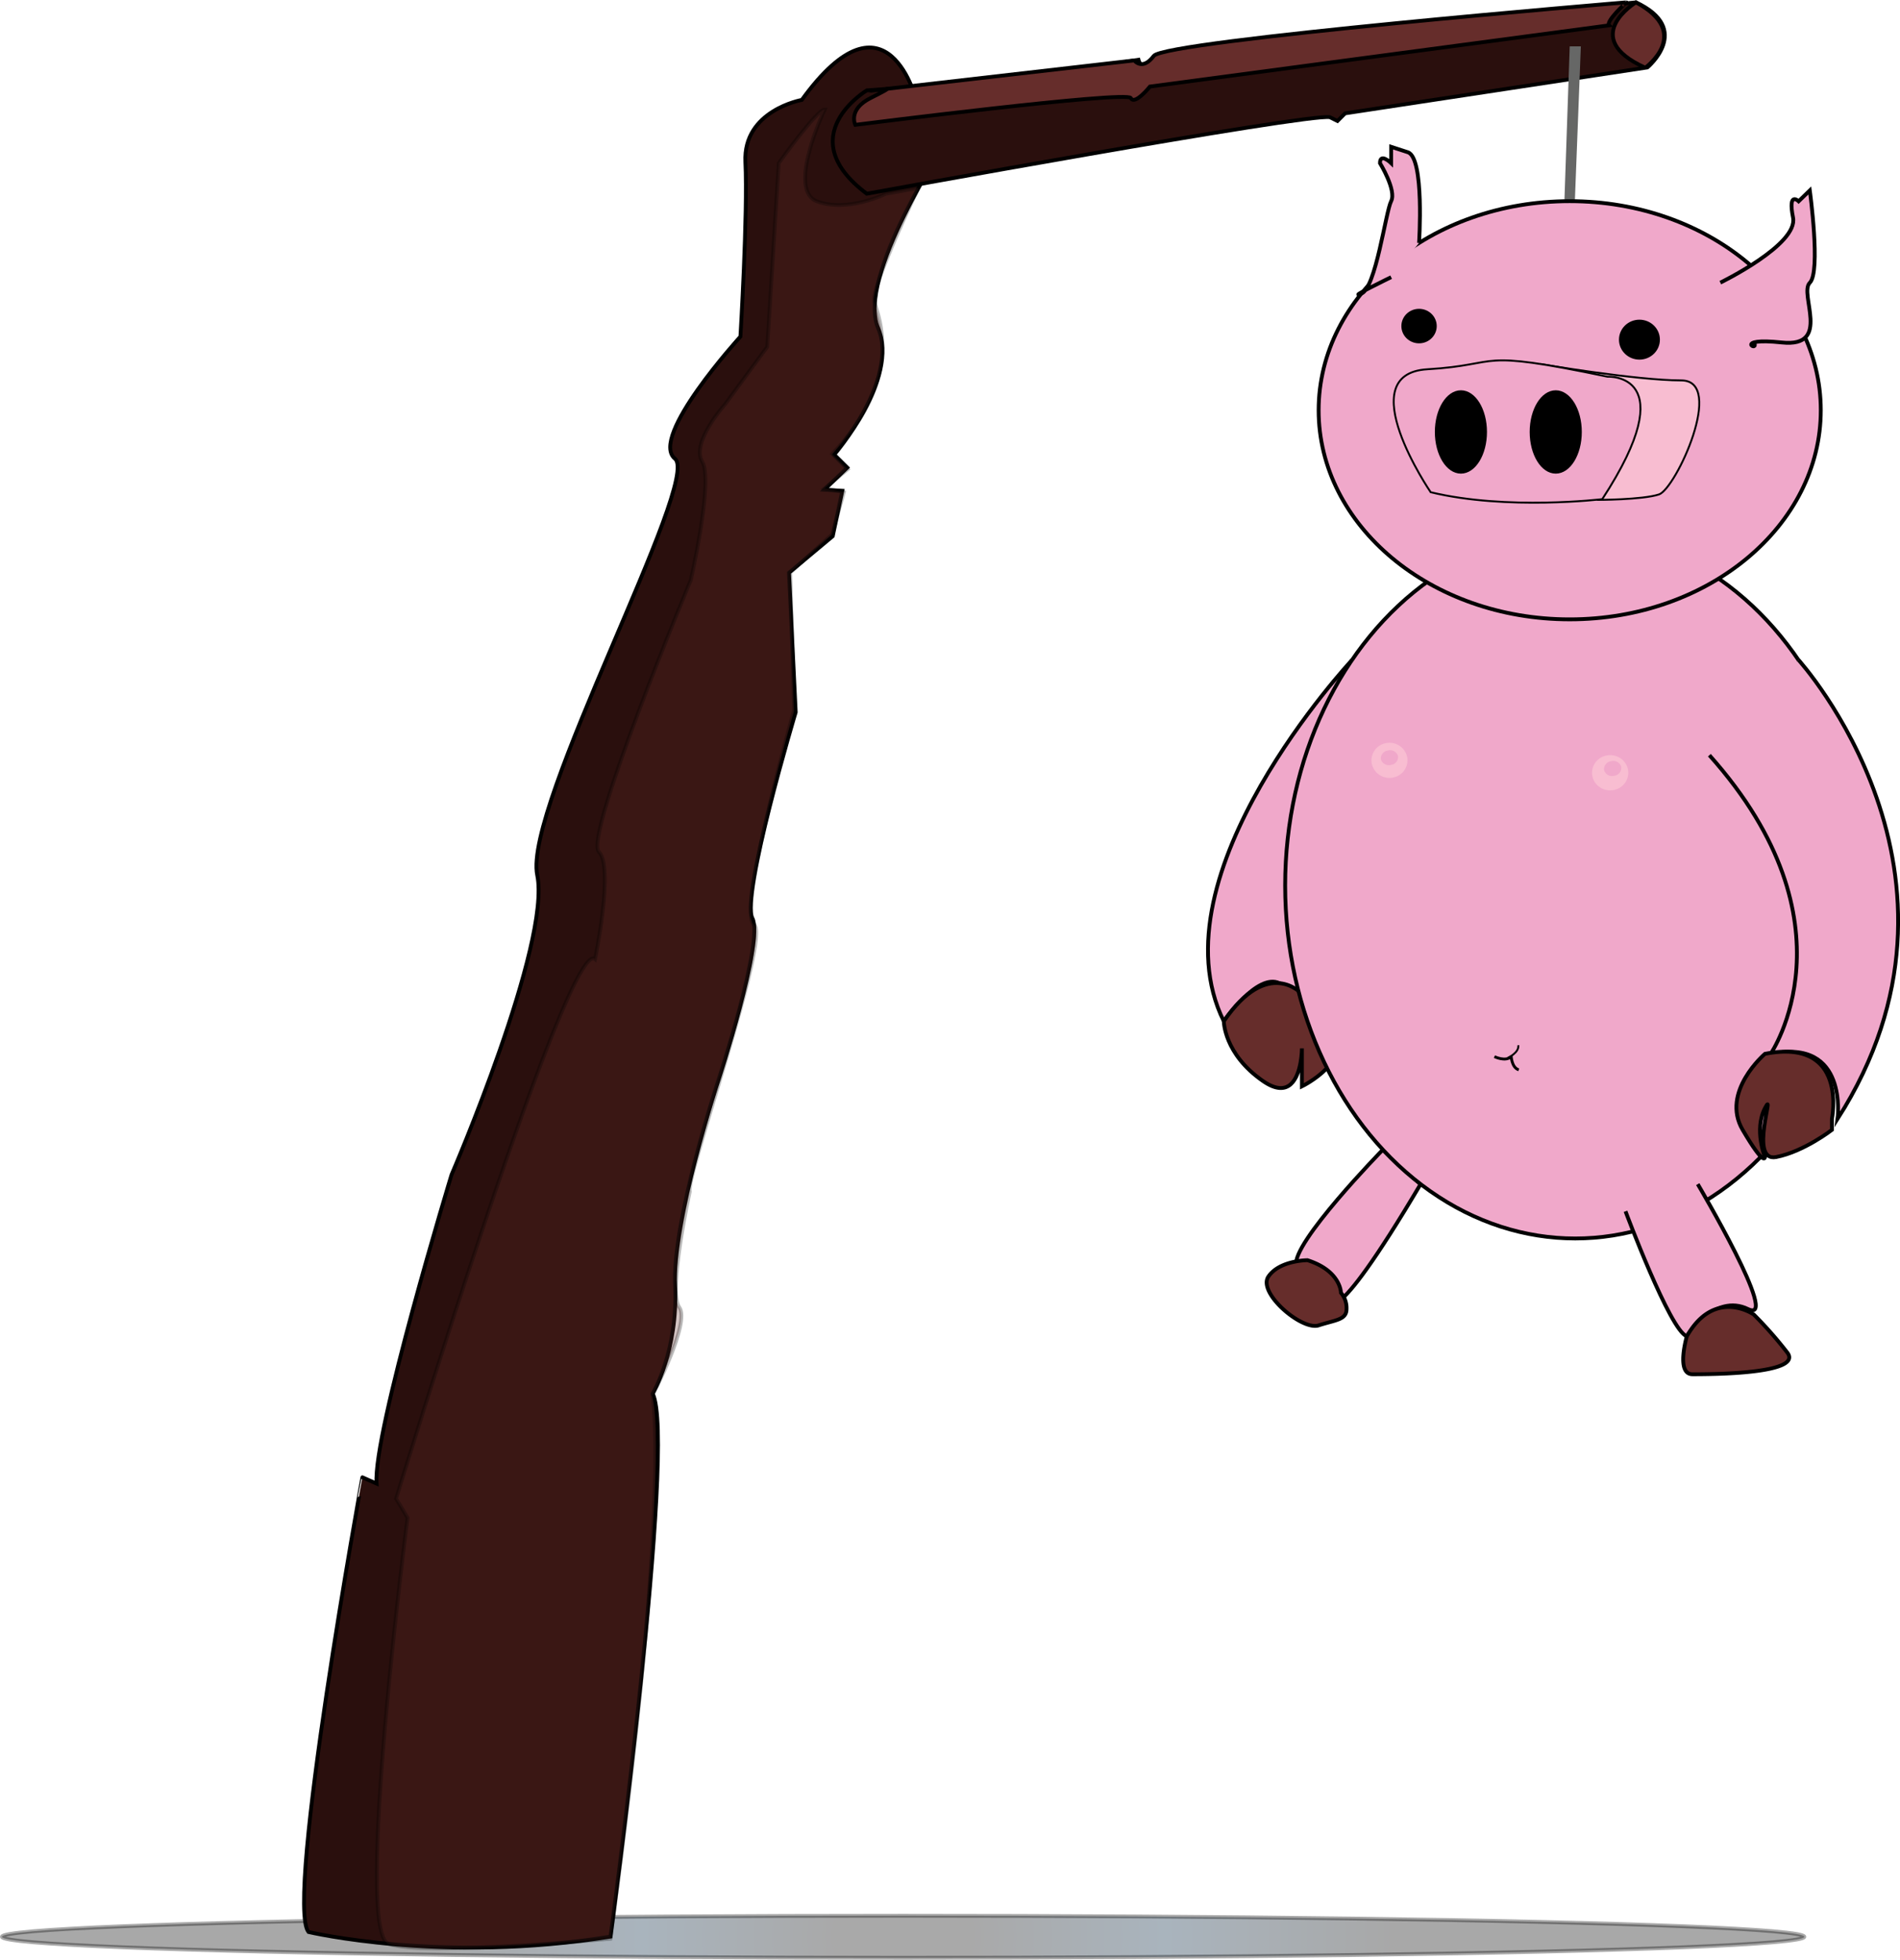 <svg xmlns="http://www.w3.org/2000/svg" xmlns:xlink="http://www.w3.org/1999/xlink" viewBox="0 0 496.5 512.12"><defs><style>.cls-1,.cls-10,.cls-11,.cls-12,.cls-2,.cls-3,.cls-4,.cls-6,.cls-9{stroke:#000;stroke-miterlimit:10;}.cls-1{opacity:0.34;fill:url(#radial-gradient);}.cls-2{fill:#2a0f0d;}.cls-3,.cls-4{fill:#662d2b;}.cls-4{opacity:0.27;}.cls-5{fill:#666766;}.cls-10,.cls-6,.cls-8,.cls-9{fill:#f0a8ca;}.cls-11,.cls-7{fill:#f8bdd1;}.cls-9{stroke-width:0.75px;}.cls-10,.cls-11,.cls-12{stroke-width:0.5px;}</style><radialGradient id="radial-gradient" cx="236" cy="506.12" r="166.57" gradientUnits="userSpaceOnUse"><stop offset="0.1" stop-color="#020202"/><stop offset="0.41" stop-color="#03233e"/><stop offset="0.77"/></radialGradient></defs><title>hangman-pig</title><g id="Shadow"><ellipse class="cls-1" cx="236" cy="506.12" rx="235.5" ry="5.5"/></g><g id="Hangpost"><g id="Post_base" data-name="Post base"><path class="cls-2" d="M217.61,700.75s35.23,8.31,78.94,1.2c0,0,17.37-129.42,11-141.91,0,0,6.68-11.12,5.86-28.1s11.27-53.59,11.27-53.59,12-36.64,8.94-42.5S344.93,382,344.93,382l-1.76-36.45L354.61,336l2.5-11.87-4.7-.27,6-5.79L355,314.69s17.15-19.82,11.46-33.08,17.64-48.42,17.64-48.42-2.86-17.88-7.52-10.65c0,0-7.53-31.67-30.06-.55,0,0-15.39,2.74-14.74,16.23s-1.3,45.62-1.3,45.62-24,26.3-17.1,31.92-39.7,91-36,108.8S255,502.84,255,502.84s-20.61,67.58-19.6,80.73l-3.7-1.64S211.44,693,217.61,700.75Z" transform="translate(-137 -195.88)"/></g><g id="Upper_Post" data-name="Upper Post"><path class="cls-2" d="M363.5,219.5s-20,12,0,27c0,0,115-21,121-20l2,1,2-2,79-12s12-10-3-17c0,0-123,11-126,15s-4,0-4,0l-31,5Z" transform="translate(-137 -195.88)"/></g><g id="Layer_27" data-name="Layer 27"><path class="cls-3" d="M566.94,213.58s12.56-9.08-2.44-17.08h0s-15.11,9.17,2.44,17.08" transform="translate(-137 -195.88)"/></g><g id="Post_Lighting" data-name="Post Lighting"><path class="cls-4" d="M296.5,702.5s-49,4.64-58,1.32,5-111.32,5-111.32l-3-5s45-147,52-141c0,0,5-24,1-28s24-71,24-71,6-26,3-31,6-15,6-15l11-15,3-48s10-14,12-14c0,0-10,21-2,24s18-2,18-2L377,245s-12.5,26-11.5,29.75,8,19.75-11,39.75l4,4-6,5,5,1-3,11-11,10,1,36s-14.94,53-10.47,56-18,66.5-16.78,69.75c0,0-5.75,26.25-2.75,30.25s-7,23-7,23S312.5,586.5,296.5,702.5Z" transform="translate(-137 -195.88)"/></g><g id="Top_post_light" data-name="Top post light"><path class="cls-3" d="M557.5,202.5l-120,16s-4,5-5,3-72,7-72,7-2-4,4-7,4.15-2.39,4.15-2.39l64.75-7.44s2.1,2.82,5.1-1.18,123.5-14,123.5-14S556.5,201.5,557.5,202.5Z" transform="translate(-137 -195.88)"/></g></g><g id="Pig"><g id="Rope"><polyline class="cls-5" points="406.54 163.98 405.81 139.85 410.19 12.12 413.1 12.12 410.19 87.34"/></g><g id="Left_Leg" data-name="Left Leg"><g id="Layer_22" data-name="Layer 22"><path class="cls-6" d="M498.37,496.31s-24.08,24.62-22.63,30.3c0,0,10.21,2.84,8.75,8.52,0,0-.65,11.35,23.73-29.8h0s-10.56-9.51-9.85-9" transform="translate(-137 -195.88)"/><path class="cls-3" d="M478.67,525.2s-7.29,0-10.21,4.26,8.75,14.19,13.12,12.77,7.29-1.42,7.29-4.26a6.13,6.13,0,0,0-1.46-4.26S487.41,528,478.67,525.2Z" transform="translate(-137 -195.88)"/></g></g><g id="Left_Arm" data-name="Left Arm"><g id="LEft_arm_meat" data-name="LEft arm meat"><path class="cls-6" d="M490.3,368.36s-52.46,56.07-33.51,94.39c0,0,8.75-12.77,14.58-9.93l5.83,2.84" transform="translate(-137 -195.88)"/></g><g id="Layer_19" data-name="Layer 19"><path class="cls-3" d="M456.8,462.75s0,8.52,10.21,15.61c3.48,2.42,5.78,2.2,7.29.85,2.91-2.6,2.91-9.37,2.91-9.37v9.93s14.58-7.1,7.29-15.61l-7.29-8.52S468.46,445.72,456.8,462.75Z" transform="translate(-137 -195.88)"/></g></g><g id="Torso"><g id="Layer_16" data-name="Layer 16"><ellipse class="cls-6" cx="411.64" cy="231.39" rx="75.81" ry="92.25"/></g><g id="Nipples"><ellipse class="cls-7" cx="420.76" cy="201.94" rx="4.74" ry="4.61"/><path class="cls-7" d="M504.71,393.68a4.59,4.59,0,0,1-3.7,5.39,4.71,4.71,0,0,1-5.54-3.6,4.59,4.59,0,0,1,3.7-5.39A4.71,4.71,0,0,1,504.71,393.68Z" transform="translate(-137 -195.88)"/><path class="cls-8" d="M502.33,393.43a2.1,2.1,0,0,1-1.85,2.34,2.16,2.16,0,0,1-2.63-1.47A2.1,2.1,0,0,1,499.7,392,2.16,2.16,0,0,1,502.33,393.43Z" transform="translate(-137 -195.88)"/><path class="cls-8" d="M560.65,396.27a2.1,2.1,0,0,1-1.85,2.34,2.16,2.16,0,0,1-2.63-1.47A2.1,2.1,0,0,1,558,394.8,2.16,2.16,0,0,1,560.65,396.27Z" transform="translate(-137 -195.88)"/><path class="cls-9" d="M527.51,472s2.92,1.42,4.37,0" transform="translate(-137 -195.88)"/><path class="cls-9" d="M531.88,471.68s.06,3.17,2,3.77" transform="translate(-137 -195.88)"/><path class="cls-10" d="M531,472.32s3-1.31,2.76-3.3" transform="translate(-137 -195.88)"/></g></g><g id="Right_Arm" data-name="Right Arm"><g id="Layer_20" data-name="Layer 20"><path class="cls-6" d="M607,368.36s51,56.07,10.18,119.93c0,0,2.92-21.29-17.49-17,0,0,23.33-34.06-16-78.06" transform="translate(-137 -195.88)"/></g><g id="Hand"><path class="cls-3" d="M598.21,471.27s-11.66,9.93-5.83,19.87,5.83,7.1,5.83,7.1-2.92-7.1,0-12.77-4.37,14.19,2.92,12.77,14.58-7.1,14.58-7.1V488.3S620.08,467,598.21,471.27Z" transform="translate(-137 -195.88)"/></g></g><g id="Right_leg" data-name="Right leg"><path class="cls-6" d="M561.77,512.42s11.66,31.22,16,32.64c0,0,7.29-11.35,16-7.1s-13.12-32.64-13.12-32.64" transform="translate(-137 -195.88)"/><g id="Foot-2" data-name="Foot"><path class="cls-3" d="M577.8,545.07s-2.92,9.93,1.46,9.93,29.16,0,24.78-5.68a104.22,104.22,0,0,0-8.75-9.93S585.09,532.29,577.8,545.07Z" transform="translate(-137 -195.88)"/></g></g><g id="Head"><ellipse class="cls-6" cx="410.19" cy="107.21" rx="65.61" ry="54.64"/><g id="Nose_base" data-name="Nose base"><path class="cls-11" d="M554.32,326.51s11.82,0,16.19-1.42,17.49-29.8,5.83-29.8-36.45-4.22-36.45-4.22l14.42,35.44" transform="translate(-137 -195.88)"/><path class="cls-6" d="M586.55,269.74s20.41-9.93,19-17,1.46-4.26,1.46-4.26l2.92-2.84s2.92,21.29,0,24.13,5.83,17-7.29,15.61-5.83,2.84-7.29,0" transform="translate(-137 -195.88)"/></g><g id="Ear_left" data-name="Ear left"><path class="cls-6" d="M507.82,259.37s1.46-22.28-2.92-23.7l-4.37-1.42v4.26s-2.92-2.84-2.92,0c0,0,4.37,7.1,2.92,9.93s-4,22.81-7.82,24.18,7.82-4.31,7.82-4.31" transform="translate(-137 -195.88)"/></g><path id="Nose" class="cls-10" d="M557.07,294.32s20.26-1.19-1.37,32c0,0-24.83,3-44.84-1.81,0,0-21.14-30.94-.88-32.13S521.46,286.87,557.07,294.32Z" transform="translate(-137 -195.88)"/><g id="Eyes"><ellipse class="cls-12" cx="370.82" cy="85.21" rx="4.37" ry="4.26"/><ellipse class="cls-12" cx="428.41" cy="88.76" rx="5.1" ry="4.97"/></g><g id="Noseholes"><ellipse class="cls-12" cx="381.76" cy="112.88" rx="6.56" ry="10.64"/><ellipse class="cls-12" cx="406.54" cy="112.88" rx="6.56" ry="10.64"/></g></g></g></svg>